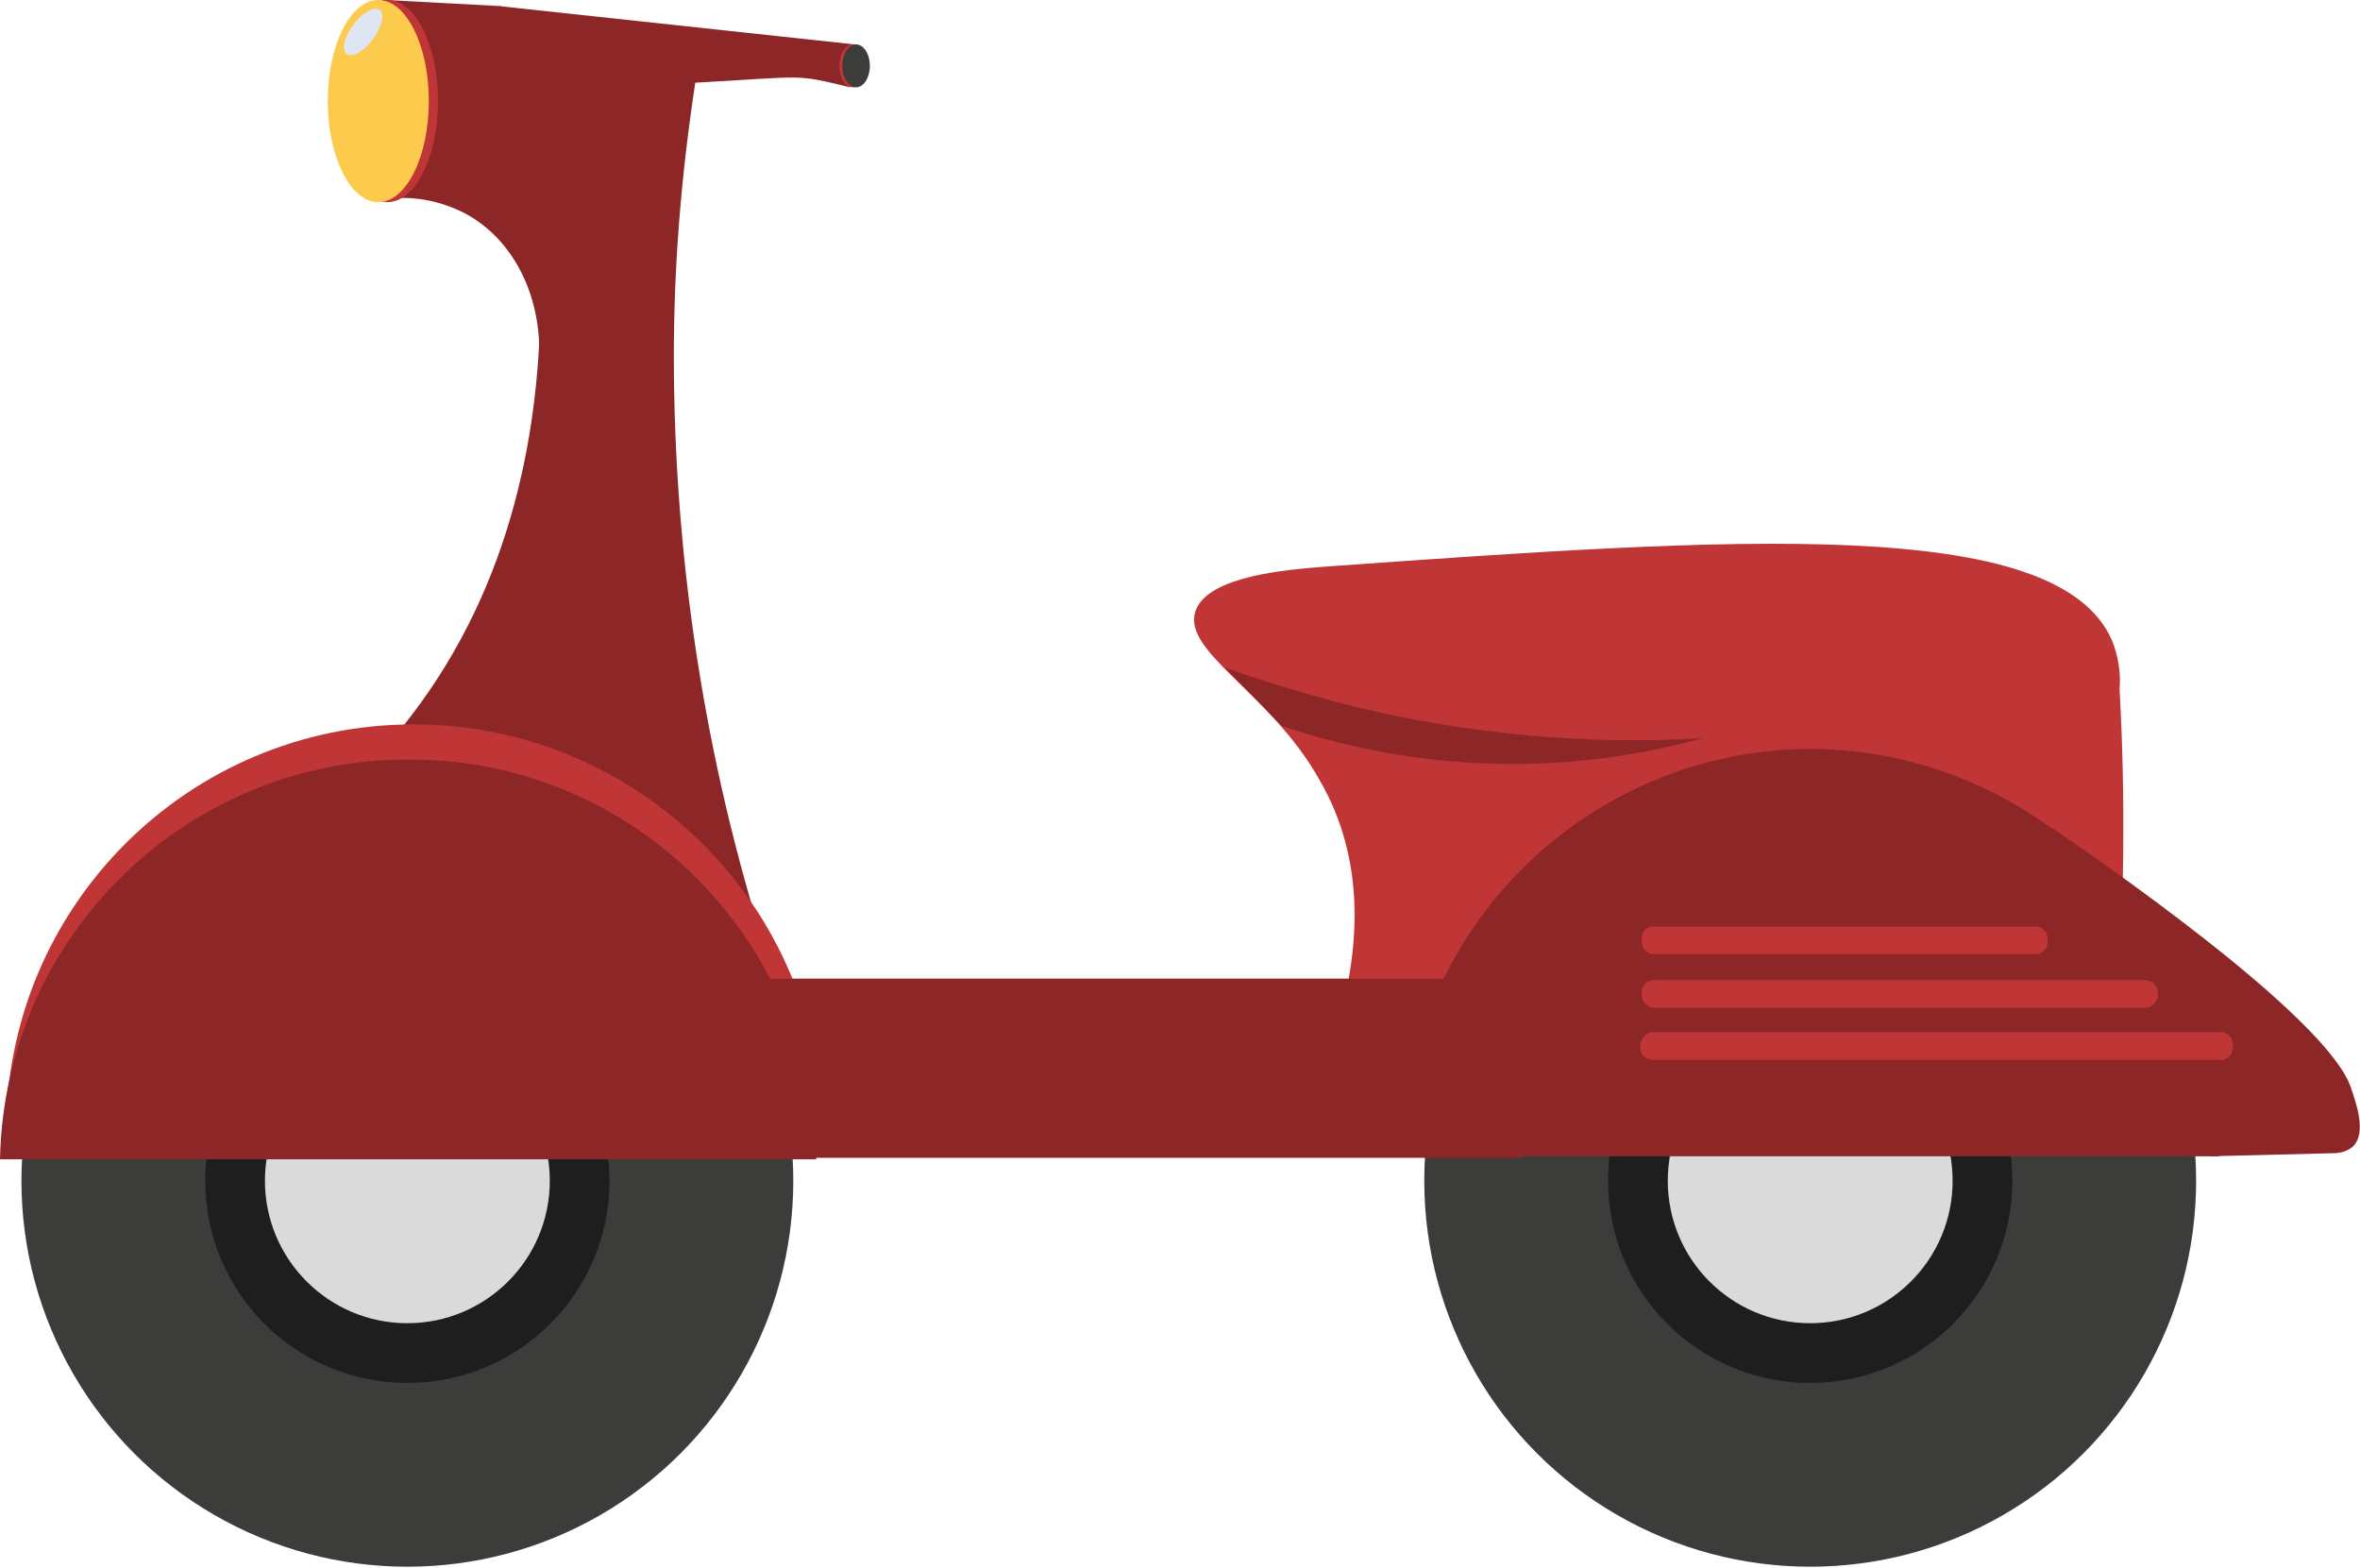 <?xml version="1.0" encoding="utf-8"?>
<!-- Generator: Adobe Illustrator 21.1.0, SVG Export Plug-In . SVG Version: 6.00 Build 0)  -->
<svg version="1.1" id="Layer_1" xmlns="http://www.w3.org/2000/svg" xmlns:xlink="http://www.w3.org/1999/xlink" x="0px" y="0px"
	 viewBox="0 0 154.1 102.4" style="enable-background:new 0 0 154.1 102.4;" xml:space="preserve">
<style type="text/css">
	.st0{fill:#3C3C3B;}
	.st1{fill:#1E1E1E;}
	.st2{fill:#DADADA;}
	.st3{fill:#8D2626;}
	.st4{fill:#C03636;}
	.st5{fill:#FCCA4C;}
	.st6{fill:#DFE5F2;}
</style>
<circle class="st0" cx="118.2" cy="77.1" r="25.2"/>
<circle class="st1" cx="118.2" cy="77.1" r="13.2"/>
<circle class="st2" cx="118.2" cy="77.1" r="9.3"/>
<circle class="st0" cx="26.6" cy="77.1" r="25.2"/>
<circle class="st1" cx="26.6" cy="77.1" r="13.2"/>
<circle class="st2" cx="26.6" cy="77.1" r="9.3"/>
<path class="st3" d="M55.5,5.7C51.8,4.8,52.7,5,45.4,5.4c-0.9,5.9-1.4,11.8-1.4,17.8C44,37,46.2,50.8,50.6,63.9L19.8,53.8
	c2.6-2,5-4.4,7-7c13.4-17.4,7.3-41.1,5.8-46.4l23.2,2.5"/>
<ellipse class="st4" cx="55.7" cy="4.3" rx="0.9" ry="1.4"/>
<ellipse class="st0" cx="55.9" cy="4.3" rx="0.9" ry="1.4"/>
<path class="st4" d="M138.2,66.4c0.5-7.1,0.6-14.3,0.2-21.4c0.1-1.1-0.1-2.2-0.5-3.2c-3.6-8.2-24.7-6.7-51.4-4.8
	c-2.5,0.2-7.5,0.6-8.4,2.8c-1.1,2.7,4.9,5.4,8.1,11.2c3,5.2,2.4,10.7,1.6,14.2L138.2,66.4z"/>
<path class="st4" d="M53.7,73.9H0.4c0-14.7,11.9-26.6,26.6-26.6S53.7,59.2,53.7,73.9z"/>
<path class="st3" d="M53.3,75.7H0c0.3-14.7,12.4-26.4,27.2-26.1C41.5,49.8,53,61.4,53.3,75.7z"/>
<path class="st3" d="M144.9,75.5H91.6c0-14.7,12-26.6,26.7-26.6C132.9,49,144.9,60.9,144.9,75.5z"/>
<path class="st3" d="M144.3,75.5l8-0.2c0.5,0,0.9-0.1,1.3-0.4c1-0.9,0.2-3-0.1-3.9c-1.6-4.7-17.1-15.3-19.6-17"/>
<rect x="48.2" y="63.9" class="st3" width="51.1" height="11.7"/>
<path class="st3" d="M80,43.6c3.7,1.3,7.5,2.4,11.4,3.2c6.5,1.3,13.2,1.8,19.8,1.4c-9.1,2.5-18.6,2.2-27.5-0.8L80,43.6z"/>
<path class="st3" d="M32.7,0.4L25.2,0h-0.3c0.9,1.3,1.5,2.7,1.8,4.3c0.5,3.1-0.2,6.2-2,8.8c1.8-0.4,3.7-0.1,5.4,0.7
	c3.3,1.6,5.3,5.4,5.1,9.7c1.6-4.6,2-9.6,1-14.4C35.6,6,34.3,3,32.7,0.4z"/>
<path class="st4" d="M108,60.5h24.9c0.5,0,0.8,0.4,0.8,0.8v0.2c0,0.5-0.4,0.8-0.8,0.8H108c-0.5,0-0.8-0.4-0.8-0.8v-0.2
	C107.2,60.8,107.5,60.5,108,60.5z"/>
<path class="st4" d="M108,64h32.1c0.4,0,0.8,0.4,0.8,0.8V65c0,0.4-0.4,0.8-0.8,0.8H108c-0.4,0-0.8-0.4-0.8-0.8v-0.2
	C107.2,64.4,107.5,64,108,64z"/>
<path class="st4" d="M107.9,67.4h37.1c0.4,0,0.8,0.3,0.8,0.8v0.2c0,0.4-0.3,0.8-0.8,0.8h-37.1c-0.4,0-0.8-0.3-0.8-0.8v-0.2
	C107.2,67.8,107.5,67.4,107.9,67.4z"/>
<ellipse class="st4" cx="25.3" cy="6.6" rx="3.3" ry="6.6"/>
<ellipse class="st5" cx="24.7" cy="6.6" rx="3.3" ry="6.6"/>
<ellipse transform="matrix(0.596 -0.803 0.803 0.596 7.901 19.863)" class="st6" cx="23.7" cy="2.1" rx="1.8" ry="0.8"/>
</svg>
